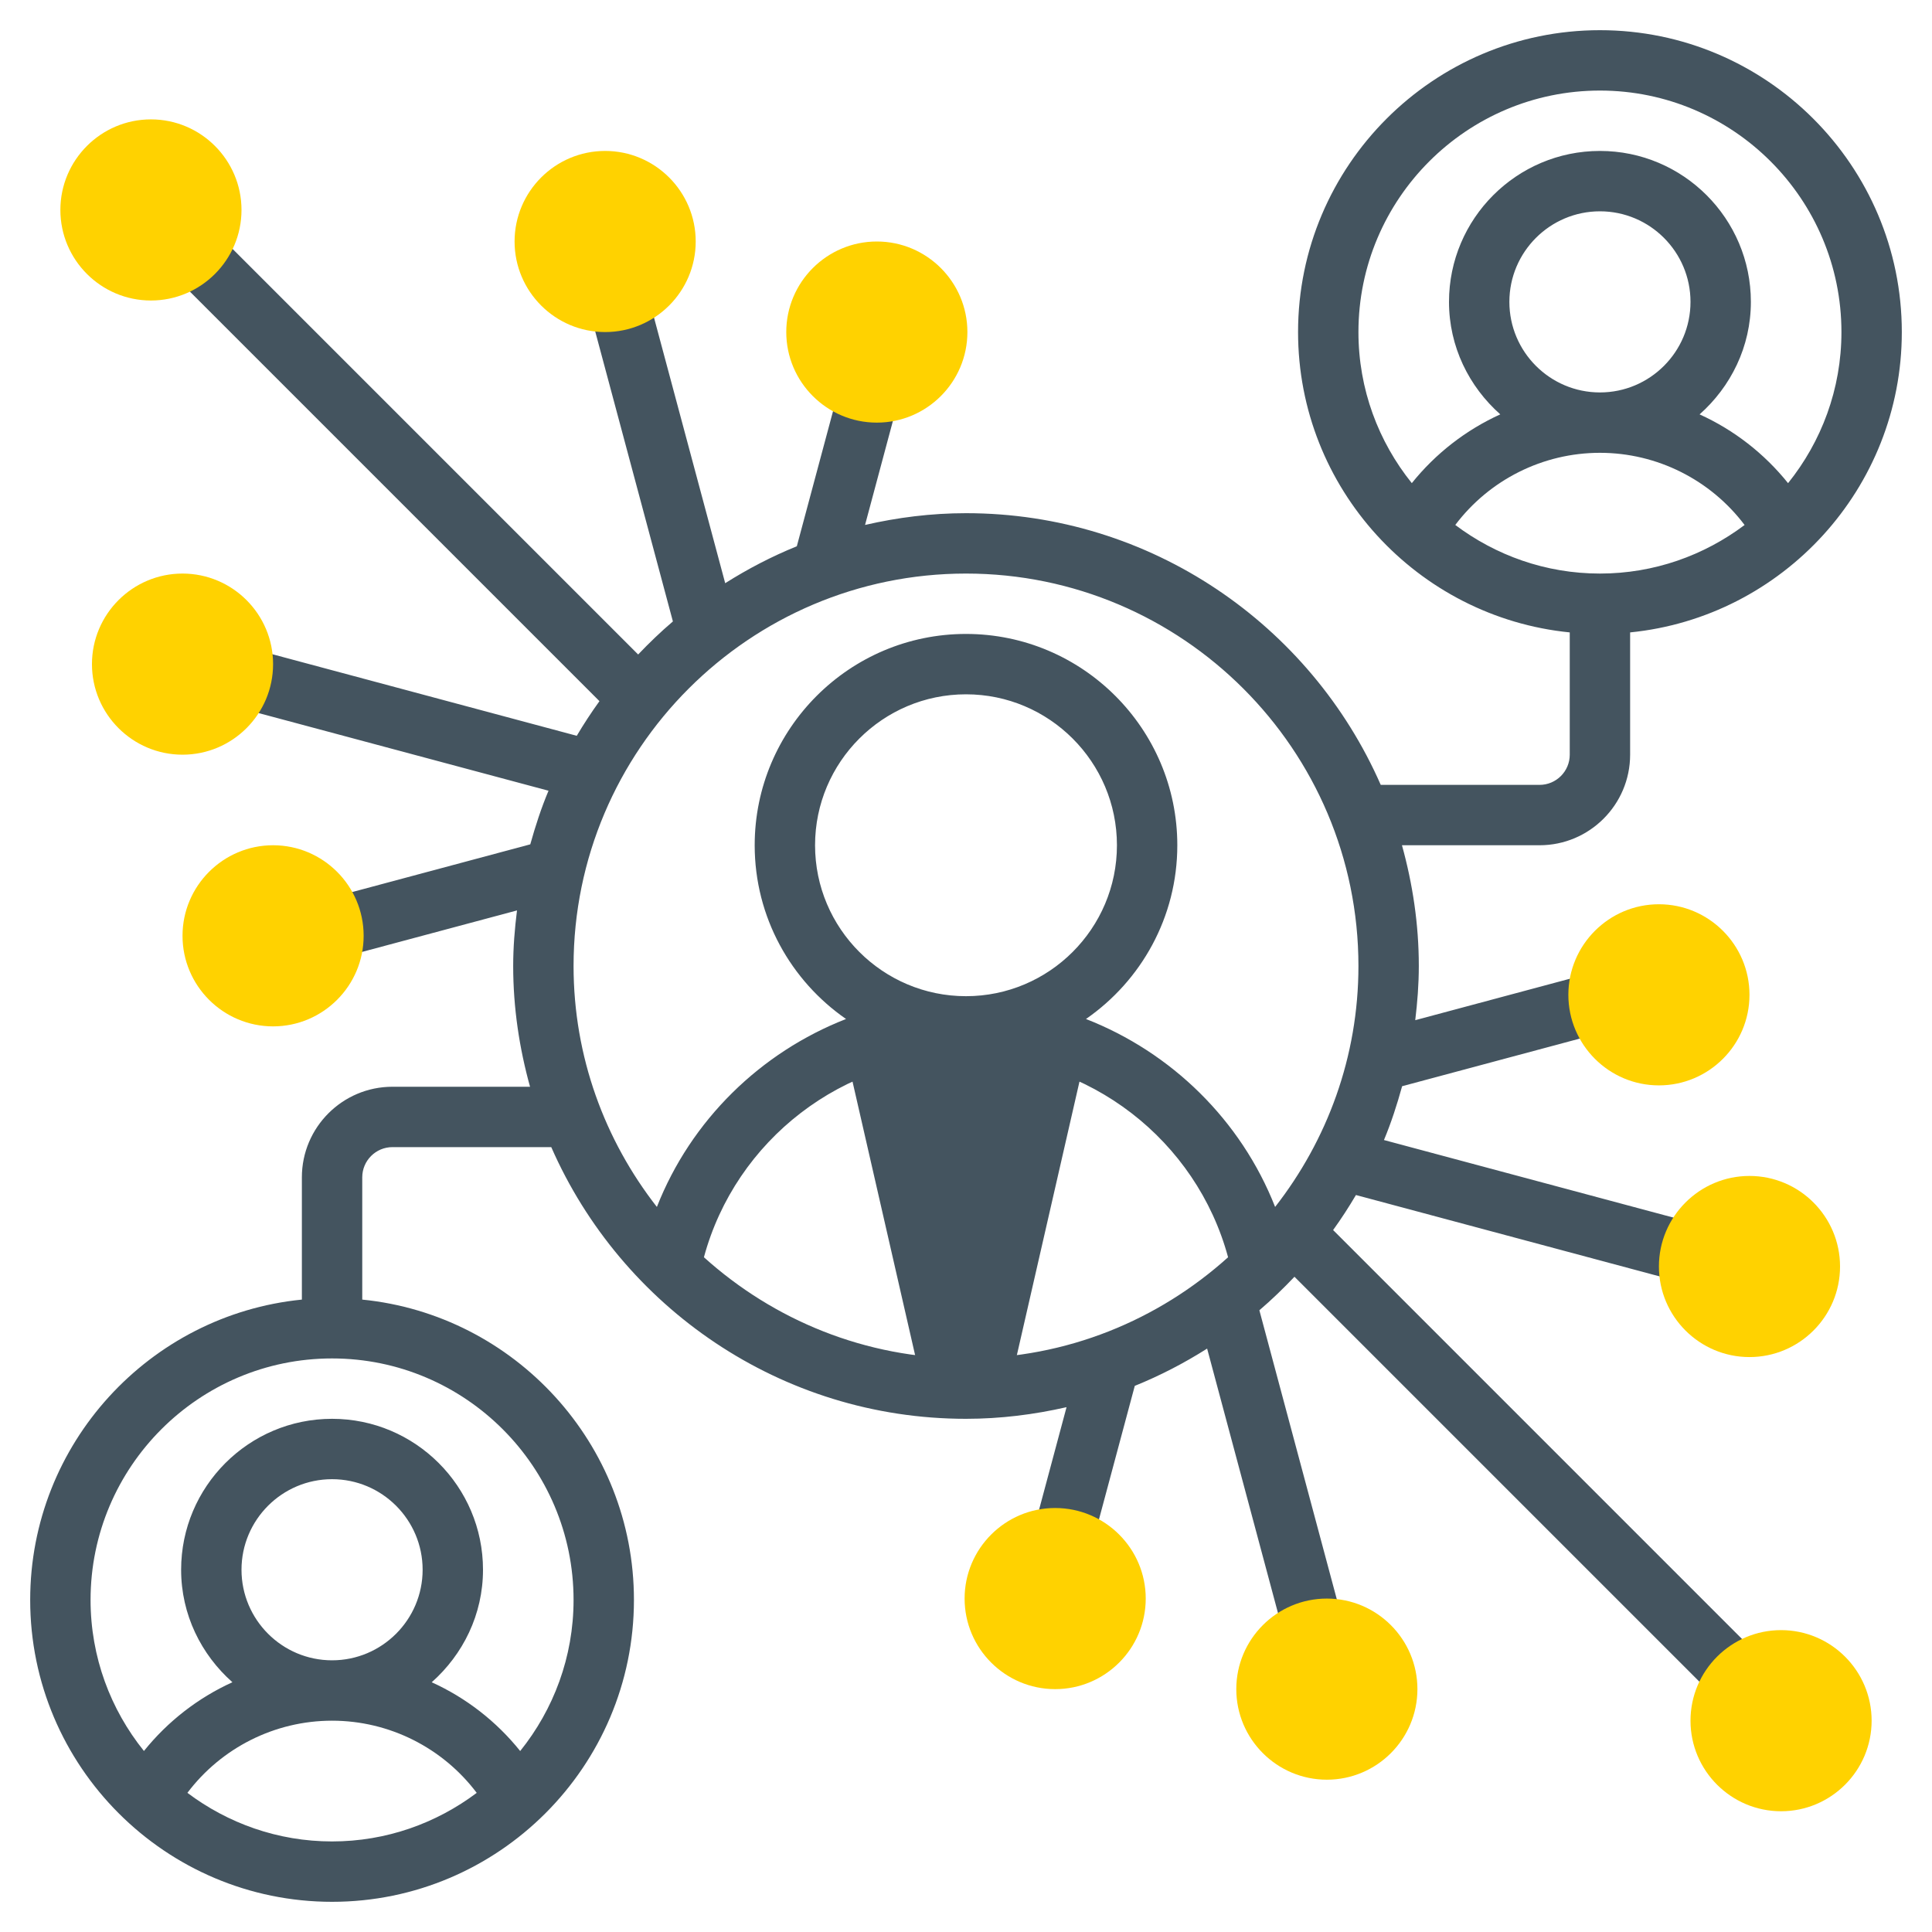<svg width="72" height="72" viewBox="0 0 72 72" fill="none" xmlns="http://www.w3.org/2000/svg">
<path d="M31.515 39.189L34.389 51.75H37.61L40.485 39.189C39.111 38.59 37.596 38.25 36 38.25C34.404 38.25 32.889 38.59 31.515 39.189Z" fill="#44545F"/>
<path d="M60.75 28.125V23.568C66.427 23.002 70.875 18.198 70.875 12.375C70.875 6.172 65.828 1.125 59.625 1.125C53.422 1.125 48.375 6.172 48.375 12.375C48.375 18.199 52.823 23.002 58.5 23.568V28.125C58.5 28.745 57.996 29.25 57.375 29.25H51.456C48.846 23.298 42.905 19.125 36 19.125C34.705 19.125 33.45 19.285 32.238 19.563L33.49 14.89L31.317 14.308L29.695 20.358C28.759 20.737 27.87 21.201 27.026 21.734L24.138 10.959L21.965 11.541L25.077 23.159C24.623 23.546 24.193 23.959 23.782 24.391L8.059 8.668L6.469 10.259L22.34 26.13C22.039 26.547 21.758 26.976 21.494 27.421L9.288 24.15L8.705 26.324L20.442 29.468C20.17 30.113 19.953 30.783 19.762 31.466L12.115 33.515L12.698 35.688L19.267 33.929C19.182 34.608 19.125 35.297 19.125 36C19.125 37.56 19.355 39.065 19.753 40.5H14.625C12.764 40.5 11.25 42.014 11.25 43.875V48.432C5.573 48.998 1.125 53.801 1.125 59.625C1.125 65.828 6.172 70.875 12.375 70.875C18.578 70.875 23.625 65.828 23.625 59.625C23.625 53.801 19.177 48.998 13.5 48.432V43.875C13.5 43.255 14.004 42.75 14.625 42.75H20.544C23.154 48.702 29.095 52.875 36 52.875C37.289 52.875 38.54 52.716 39.747 52.441L38.51 57.057L40.683 57.639L42.29 51.647C43.235 51.265 44.135 50.797 44.986 50.258L47.862 60.99L50.035 60.407L46.933 48.83C47.392 48.438 47.826 48.018 48.241 47.581L63.941 63.281L65.531 61.691L49.681 45.84C49.985 45.42 50.267 44.984 50.532 44.535L62.712 47.799L63.295 45.626L51.576 42.486C51.847 41.838 52.064 41.165 52.253 40.48L59.886 38.434L59.303 36.261L52.742 38.019C52.822 37.356 52.875 36.685 52.875 36C52.875 34.44 52.645 32.935 52.247 31.5H57.375C59.236 31.5 60.75 29.986 60.75 28.125ZM56.25 11.25C56.25 9.389 57.764 7.875 59.625 7.875C61.486 7.875 63 9.389 63 11.25C63 13.111 61.486 14.625 59.625 14.625C57.764 14.625 56.25 13.111 56.25 11.25ZM59.625 21.375C57.601 21.375 55.738 20.695 54.234 19.564C55.5 17.886 57.491 16.875 59.625 16.875C61.759 16.875 63.75 17.886 65.016 19.565C63.512 20.695 61.649 21.375 59.625 21.375ZM50.625 12.375C50.625 7.413 54.663 3.375 59.625 3.375C64.587 3.375 68.625 7.413 68.625 12.375C68.625 14.505 67.877 16.462 66.636 18.006C65.745 16.896 64.615 16.022 63.339 15.443C64.502 14.41 65.25 12.923 65.25 11.25C65.25 8.148 62.727 5.625 59.625 5.625C56.523 5.625 54 8.148 54 11.25C54 12.923 54.748 14.41 55.911 15.442C54.635 16.022 53.505 16.896 52.614 18.005C51.372 16.462 50.625 14.505 50.625 12.375ZM6.984 66.814C8.25 65.136 10.241 64.125 12.375 64.125C14.509 64.125 16.5 65.136 17.766 66.815C16.262 67.945 14.399 68.625 12.375 68.625C10.351 68.625 8.488 67.945 6.984 66.814ZM9 58.5C9 56.639 10.514 55.125 12.375 55.125C14.236 55.125 15.75 56.639 15.75 58.5C15.75 60.361 14.236 61.875 12.375 61.875C10.514 61.875 9 60.361 9 58.5ZM21.375 59.625C21.375 61.755 20.627 63.712 19.386 65.256C18.495 64.146 17.366 63.272 16.089 62.693C17.252 61.66 18 60.173 18 58.5C18 55.398 15.477 52.875 12.375 52.875C9.273 52.875 6.75 55.398 6.75 58.5C6.75 60.173 7.498 61.66 8.661 62.692C7.385 63.272 6.255 64.146 5.364 65.254C4.122 63.712 3.375 61.755 3.375 59.625C3.375 54.663 7.413 50.625 12.375 50.625C17.337 50.625 21.375 54.663 21.375 59.625ZM36 21.375C44.064 21.375 50.625 27.936 50.625 36C50.625 39.385 49.458 42.497 47.52 44.979C46.248 41.744 43.657 39.219 40.471 37.975C42.525 36.552 43.875 34.182 43.875 31.5C43.875 27.157 40.341 23.625 36 23.625C31.659 23.625 28.125 27.157 28.125 31.5C28.125 34.182 29.475 36.552 31.529 37.975C28.343 39.219 25.752 41.744 24.48 44.979C22.542 42.497 21.375 39.385 21.375 36C21.375 27.936 27.936 21.375 36 21.375ZM30.375 31.5C30.375 28.398 32.898 25.875 36 25.875C39.102 25.875 41.625 28.398 41.625 31.5C41.625 34.602 39.102 37.125 36 37.125C32.898 37.125 30.375 34.602 30.375 31.5ZM26.233 46.854C27.413 42.487 31.42 39.375 36 39.375C40.58 39.375 44.587 42.487 45.767 46.854C43.175 49.19 39.756 50.625 36 50.625C32.244 50.625 28.825 49.19 26.233 46.854Z" fill="#44545F"/>
<path d="M5.625 11.199C3.764 11.199 2.25 9.685 2.25 7.824C2.25 5.964 3.764 4.449 5.625 4.449C7.486 4.449 9 5.964 9 7.824C9 9.685 7.486 11.199 5.625 11.199Z" fill="#FFD200"/>
<path d="M6.802 28.125C4.941 28.125 3.427 26.611 3.427 24.75C3.427 22.889 4.941 21.375 6.802 21.375C8.663 21.375 10.177 22.889 10.177 24.75C10.177 26.611 8.663 28.125 6.802 28.125Z" fill="#FFD200"/>
<path d="M32.677 15.75C30.816 15.75 29.302 14.236 29.302 12.375C29.302 10.514 30.816 9 32.677 9C34.538 9 36.052 10.514 36.052 12.375C36.052 14.236 34.538 15.75 32.677 15.75Z" fill="#FFD200"/>
<path d="M22.552 12.375C20.691 12.375 19.177 10.861 19.177 9C19.177 7.139 20.691 5.625 22.552 5.625C24.413 5.625 25.927 7.139 25.927 9C25.927 10.861 24.413 12.375 22.552 12.375Z" fill="#FFD200"/>
<path d="M10.177 38.25C8.316 38.25 6.802 36.736 6.802 34.875C6.802 33.014 8.316 31.5 10.177 31.5C12.037 31.5 13.552 33.014 13.552 34.875C13.552 36.736 12.037 38.25 10.177 38.25Z" fill="#FFD200"/>
<path d="M66.375 67.5C64.514 67.5 63 65.986 63 64.125C63 62.264 64.514 60.75 66.375 60.75C68.236 60.75 69.75 62.264 69.75 64.125C69.75 65.986 68.236 67.5 66.375 67.5Z" fill="#FFD200"/>
<path d="M65.198 50.574C63.337 50.574 61.823 49.06 61.823 47.199C61.823 45.339 63.337 43.824 65.198 43.824C67.059 43.824 68.573 45.339 68.573 47.199C68.573 49.06 67.059 50.574 65.198 50.574Z" fill="#FFD200"/>
<path d="M39.323 62.949C37.462 62.949 35.948 61.435 35.948 59.574C35.948 57.714 37.462 56.199 39.323 56.199C41.184 56.199 42.698 57.714 42.698 59.574C42.698 61.435 41.184 62.949 39.323 62.949Z" fill="#FFD200"/>
<path d="M49.448 66.324C47.587 66.324 46.073 64.81 46.073 62.949C46.073 61.089 47.587 59.574 49.448 59.574C51.309 59.574 52.823 61.089 52.823 62.949C52.823 64.81 51.309 66.324 49.448 66.324Z" fill="#FFD200"/>
<path d="M61.823 40.449C59.962 40.449 58.448 38.935 58.448 37.074C58.448 35.214 59.962 33.699 61.823 33.699C63.684 33.699 65.198 35.214 65.198 37.074C65.198 38.935 63.684 40.449 61.823 40.449Z" fill="#FFD200"/>
</svg>
